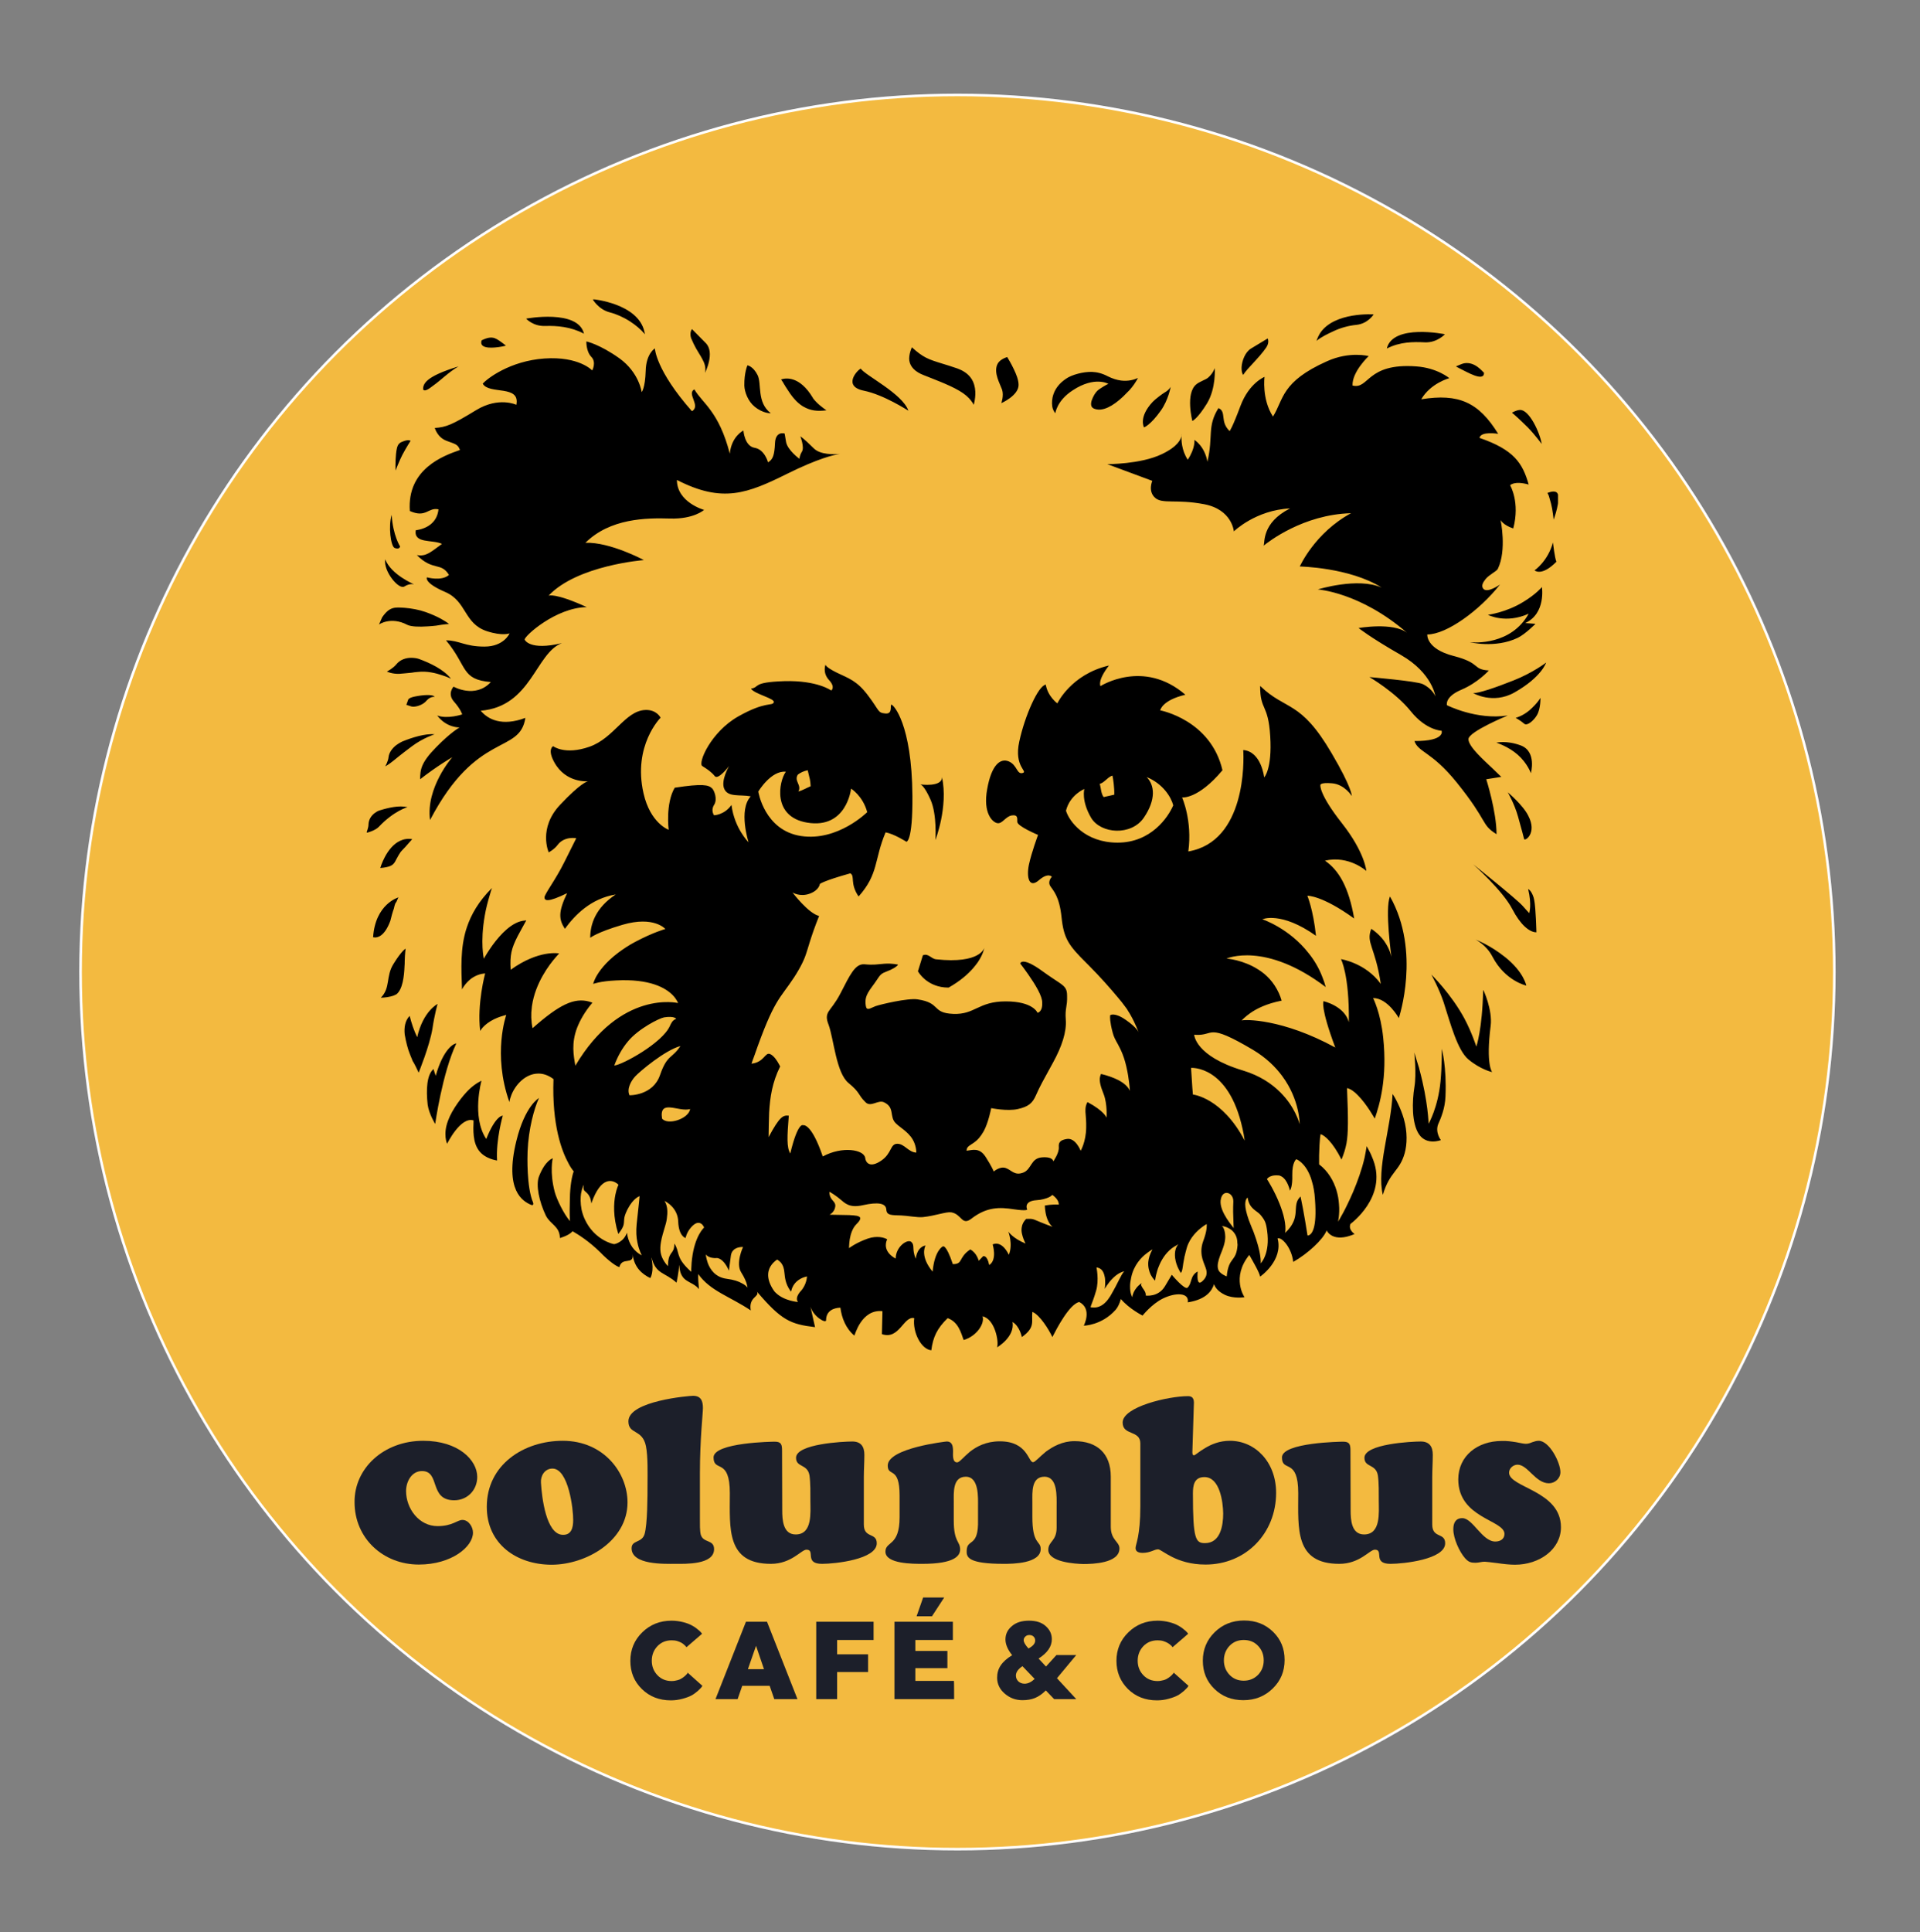 <?xml version="1.0" encoding="utf-8"?>
<!-- Generator: Adobe Illustrator 23.0.6, SVG Export Plug-In . SVG Version: 6.00 Build 0)  -->
<svg version="1.1" id="Calque_1" xmlns="http://www.w3.org/2000/svg" xmlns:xlink="http://www.w3.org/1999/xlink" x="0px" y="0px"
	 viewBox="0 0 748.4 752.9" style="enable-background:new 0 0 748.4 752.9;" xml:space="preserve">
<rect x="0" y="0" width="748.4" height="752.9" fill="#808080" stroke="none"/>
<style type="text/css">
	.st0{fill:#1C1F2A;}
	.st1{fill:#F3BA40;stroke:#FFFFFF;stroke-miterlimit:10;}
</style>
<symbol  id="Nouveau_symbole" viewBox="-324.4 -286.2 648.9 572.4">
	<path d="M290.2-96.9"/>
	<path d="M-227.3,271.6c6.6,0.2,14-0.4,21.2-4.2c-3.2,13.5-31.5,8.2-31.5,8.2S-233.9,271.4-227.3,271.6z M-192,279
		c3.5-0.9,7.4-2.6,11.1-5c2.9-1.9,5.6-4.1,8-6.9c-0.1,0.5-0.2,1-0.3,1.4c-3.5,15.5-28.2,17.7-28.2,17.7S-198.3,280.6-192,279z
		 M-145.1,259.4c1.1-2,2.3-3.7,3.2-5.4c1.4-2.5,2.3-4.8,1.7-7.9c0,0,5.6,11,0.4,16.2c-4.8,4.9-7.5,7.6-7.5,7.6s-1.5-1.7-0.5-4.9
		C-146.9,262.9-146,261-145.1,259.4z M-113.2,227.7c4.6-3.8,8.8-3.6,8.8-3.6c-7.8,6-4.8,16-7.2,20.8s-5.5,5.3-5.5,5.3
		s-1.8-3.9-1.7-11C-118.7,235.6-116.7,230.5-113.2,227.7z M-252.7,260.1c2.3,0.3,4.1,0.8,4.1,0.8c-0.1,0-0.1,0.1-0.1,0.1
		c0,0,0,0,0,0c-2.6,2-4.4,3.4-6.1,4c-1.9,0.6-3.9,0.3-7-1.2C-263.3,259.4-257.1,259.5-252.7,260.1z M-306.2-8.6
		c-7.6-3.5-10.8-14.8-10.8-14.8c2.6,0.2,4.3,0.6,5.5,1.1c2.5,1.1,2.7,3,4.6,6.1c2,3.2,0.4,0.5,7.2,8.4c0,0,0,0,0.1,0.1c0,0,0,0,0,0
		C-302.1-7.3-304.3-7.7-306.2-8.6z M-96.9,239.5l0.4-0.7c0.7-1.1,1.4-2.2,2.1-3.2c0.5-0.7,0.9-1.4,1.5-2.1c0.5-0.6,0.9-1.2,1.4-1.7
		c1.3-1.5,2.7-2.7,4.2-3.7l0.5-0.3c4.1-2.4,7.8-2.7,12.7-2.1c-1.9,1.3-5.2,3.7-7.4,6.7l0,0.1c-7.3,12.2-15,10.8-17.3,10
		c0.3-0.5,0.8-1.2,1.2-1.8C-97.4,240.2-97.1,239.8-96.9,239.5z M-278.5,79.6c-3.9,5-11.2,8.5-17.5,10.8c-1.2,0.4-2.7,0.6-4.2,0.6
		c-2.9,0-6-1-8.1-3.6c-1.8-2.2-5.1-3.9-5.1-3.9s2.9-1.4,6.9-1.2c0.8,0,4.2,0.4,6.6,0.6c1,0.2,2,0.3,3.3,0.4
		c4.9,0.6,9.8-0.6,13.3-1.8C-280.4,80.6-278.5,79.6-278.5,79.6z M-305.1,45.4c-1.1-0.5-2.2-1.2-3.3-2c-2.1-1.7-3.8-3.9-4.1-6.5
		c-0.2-2.2-1.8-5-1.8-5s1.8,0.9,4.6,3.2c0.6,0.5,4.1,3.4,10,7.8c5.9,4.4,12.3,6.5,12.3,6.5C-292.6,49.8-299.5,47.7-305.1,45.4z
		 M-285.3,171.8c-0.8-7.6-6.8-10.6-12.4-11.4c-1.1-7.4,9-4.9,14.3-7.4c-6.2-4.5-8.6-7-13.7-6.1c8.9-8.9,13.1-3.6,17.5-10.8
		c-4.1-3.6-12-1.3-12-1.3s-1.9-2.9,10-8c11.8-5.1,10-17.1,22.6-21.3c8.6-2.8,12.4-1.2,12.4-1.2s-3-7.2-13.7-7.2
		c-10.7,0-13.7,3.4-20.9,3.4c11.9-14.3,8-21.3,24.4-22.7c-8.5-9.2-20.3-2.5-20.3-2.5s-3.6-3.8,0.2-8.1s4.5-7,4.5-7s-8-2.7-13.6-0.6
		c5.1-6.8,12.2-6.5,12.2-6.5s-4.6-2.4-12.8-10.8c-8.2-8.3-8.7-12.2-8.7-17.4c9.2,7.2,17.5,12,17.5,12s-14.5-16.5-12.1-34.2
		c25.5,48.8,48.8,35.5,51.9,55.6c-12.8-4.8-20.4-0.8-24.3,3.9c27.6,2.3,29.8,31.4,44.2,36.8c-17.8-4.3-20.3,1.9-20.3,1.9
		c-0.2,1.9,16.9,17.4,33.8,17.7c-17.6,8-20.8,6.2-20.8,6.2c15.6,16.6,51.9,19.4,51.9,19.4s-18.4,9.9-31.8,9.4
		c13.4,13.3,33,13.6,46,13.2s18.6,4.7,18.6,4.7s-14.8,4.1-14.8,16.3c24.9-12.8,38.5-7.3,60.1,3.4c16.9,8.4,25.6,10.3,28.6,10.8
		c-3-0.3-10.6-0.6-14.2,3c-5.7,5.7-7.3,6.5-7.3,6.5s2.3-5.9,0.9-8.2c-1.4-2.3-1.4-4-1.4-4s-6.6,4.8-7.3,9.3s-0.8,4.5-0.8,4.5
		s-4.9,1.5-5.2-5.2c-0.3-6.7-1.2-9-3.8-10.5c0,0-1.8,7-7.3,7.9c-5.5,0.9-6.1,9.4-6.1,9.4s-6.5-3.1-7.4-12.6
		c-6,23.2-14.9,27.4-19.3,35c-4.4-2.3,3.7-8.9-1.3-11.9c-19.8,22.4-20.2,34.2-20.2,34.2s-4.8-2.8-5-12.3c-0.3-9.5-2.2-11.5-2.2-11.5
		s-1.3,10.6-12.1,18.4c-10.8,7.7-18,9.2-18,9.2s-0.2-5.4,2.7-8.4c2.9-2.9,0.5-7.4,0.5-7.4s-7.2,7.8-26,6.5s-31.3-11-33.6-13.7
		c3.4-6.1,20.5-0.4,18.3-11.5c0,0-9.6,4.6-21.9-2.9c-13.1-8-16.4-9.3-22.5-9.7c0,0,1.3-5.1,6.4-7c5.1-1.9,6.1-1.9,7.3-5
		c-9-3.1-28.9-10.3-27.3-33.2C-292,166.9-290.9,173.1-285.3,171.8z M-66.5,202.4c0.8,0.1,1.2,0.1,1.2,0.1S-65.7,202.5-66.5,202.4z
		 M133.1,229.5c5,8.3,4.2,19.2,4.2,19.2s-0.9-2.9-3.6-5.2c-1.2-1.1-4.8-2.2-6.5-3.7c-6-5-2.1-19.9-2.1-19.9S127.9,221,133.1,229.5z
		 M107.9,225.5c4.2,5.9,5.4,13,5.4,13s-0.9-1.8-3.3-3.1c-1.1-0.6-5.3-3.8-6.5-5.1c-7.9-8.5-4.7-13.9-4.7-13.9
		S102.3,217.6,107.9,225.5z M-298.3,69.9c-1.8-0.4-3.2-0.9-3.5-1.7l-1-2.8l2.8-0.9c0.3-0.1,0.8-0.1,1.3-0.1c2.1,0.1,5.2,1.2,6.9,3.3
		c2.2,2.5,4.4,2,4.4,2C-288.3,71.3-293.9,70.8-298.3,69.9z M214.3,272.2c6.4,0.6,9.5,5.7,9.5,5.7s-21.3,1.5-29.1-10.1
		c-0.8-1.3-1.5-2.7-2-4.3c2.5,2.1,6.1,3.8,8.9,5.1C205.9,270.7,210.4,271.8,214.3,272.2z M283.9,246.1c-1,0.9-5.1,6.2-10.8,5.2
		c-1.1-0.2-2.3-0.8-3.8-1.4c-0.2-0.1-0.5-0.2-0.7-0.3c0,0,0.8-0.5,2-1.1C274.4,246.7,283.9,240.9,283.9,246.1z M315.3,207.4
		c-1,6.1-6.8,18.8-11.9,18.5c-2-0.1-4.3-1.5-4.3-1.5s1.5-1.2,3.2-2.8C306.5,217.5,308.3,216.5,315.3,207.4z M321.8,166.2
		c1.5,4.1,4.1,13.3,1.5,14.9c-1.7,1.1-4.9-0.4-4.9-0.4s0.7-1,1.1-2.7C320.9,173.5,321.2,171,321.8,166.2z M251.7,262.7
		c6.6-0.3,10.9,4.4,10.9,4.4s-28.1,5.8-31.6-7.6c0,0,0,0,0-0.1c0,0,0,0,0.1,0C238.3,263,245.2,263,251.7,262.7z M-11.2,26.1
		C-11,20.4-23,22.1-23,22.1s2-0.2,5.6-8.4s2.6-21.9,2.6-21.9S-7.7,9.9-11.2,26.1z M-21.3,244.9c1.2-0.5,2.5-1,3.8-1.5
		c7.1-2.8,15.2-6,19.5-9.7c2.2-1.9,3.4-3.7,4.1-5c0.7,2.7,1.7,8-0.4,12.6c-1.3,2.9-3.7,5.1-7.1,6.6c-0.5,0.2-1,0.4-1.5,0.6
		c-3.3,1.1-6,2-8.1,2.6c-7.8,2.4-10.4,3.3-16.6,8.9l0,0c-0.5-1.2-1.2-3-1.4-5c-0.1-0.7-0.1-1.5,0-2.2
		C-28.5,249.4-25.9,246.7-21.3,244.9z M-53.8,236.4c10.9-2.2,23.9-10.7,24.3-10.9c-3.2,9.3-23.7,19.3-25.9,22.9
		C-57.2,247.7-65.5,238.8-53.8,236.4z M50.5,224.1c0,0,0.8,6.9,9.5,12.5c12,7.9,19.4,3.5,19.4,3.5s-1.4-0.5-5.1-3
		c-1.3-0.9-2.4-2.4-3.3-4.3c-1.1-2.3-1.3-4-0.7-5.1c0.5-0.9,1.8-1.5,3.6-1.6c4.2-0.3,9.9,3.1,15.8,9.4l0.3,0.3
		c0.2,0.2,0.4,0.4,0.6,0.6l0.3,0.3c1.7,1.9,3.3,4.1,4.6,6.6c-2-0.9-5.2-1.9-9.2-1.4c-2.2,0.3-4.6,1-7.2,2.3c-3,1.6-5.9,2.3-8.5,2.4
		c-4.9,0.2-11.2-1.6-14.1-3.6c-7.8-5.1-8.1-12-7.7-14.9C49,226.2,49.9,224.8,50.5,224.1z M-14.4-73.1c-2.8,0.3-4.1,3.4-7.2,2.2
		l-0.9-2.9l-1.3-4.2l-0.5-1.6c0,0,4.7-8.9,16.7-8.9C-1.4-85,2.8-81.3,5.7-78c1,1.2,1.9,2.3,2.6,3.3c3.1,4.6,3.5,7.8,3.5,7.8
		S9.8-75.7-14.4-73.1z M21.1,229.6c0,0,9.4,4.1,9.4,9.9c0,2.8-1.3,5.9-2.6,8.6c-1.4,3-3,5.6-3.6,6.6c-1.2-0.4-4.5-1.6-5.5-4.3
		c-1.8-4.5,1.5-10.1,2.7-13.4C22.6,233.7,21.1,229.6,21.1,229.6z M152.8,245c2.2,3.6,8.5,9,12.6,15c1.8,2.8,0.7,4.8,0.7,4.8
		s-3.3-2-9.1-5.5c-3.1-1.9-4.9-6.6-5.1-10.1C151.8,245.8,152.8,245,152.8,245z M295.5-72c-8.6,6.9-16.2,9.6-16.2,9.6
		s5.8-2.7,9.2-9.3c6.9-13.2,18.4-15.7,18.4-15.7S305.6-80.1,295.5-72z M287.5-109.3c1.1,8.6-4,19.9-4.1,19.5
		c-0.4-21.3-3.7-30.8-3.7-30.8s-2.5,7.8-6.5,15.3c-7.3,13.5-18,23.9-18,23.9s4.2-7.6,6.7-15.1c3.7-11.5,7.5-26.1,13.5-31.1
		c6.6-5.5,12.9-6.9,12.9-6.9S284.8-130.4,287.5-109.3z M260.2-139.6c-1.4-14.3-6.5-23-6.5-23s-0.2,11.9-5,29.6c0,0,0,0,0,0
		c-0.1,0.2-0.1,0.3-0.1,0.5c-0.8,2.7-1.7,5.6-2.7,8.7c0,0,0,0.1,0,0.1c0,0,1.3-11.7,0.1-18.8c-1.3-7.9-1.6-20,2.6-26s11.8-3,11.8-3
		s-3.2,4.1-1.5,8.6c1.5,3.3,3.8,8.8,4,15.2c0.7,16.1-2,25.9-2,25.9S261-130.9,260.2-139.6z M-309.2,150.8c2.7-1.1,3,0.8,3,0.8
		s-3.9,5.9-4.6,17.2C-312.7,162.6-311.3,151.7-309.2,150.8z M-308.7,192.9c0,0,2.2,5.6,3.7,8.5c2,3.8,4.5,7.7,4.5,7.7
		s-0.8,0.8-3.5-0.1c-2.3-0.8-3.4-1.4-4-4.2C-308.7,201.6-308.8,196.1-308.7,192.9z M310.9-39.5c-0.9,2.8-2,4.1-3,4.7
		c2.1-8.9,0.6-12.8,0.6-13.2l-3.6,4c-3.6,4-26.9,22.6-26.9,22.6s16.1-14.3,21.3-24.4c4.3-8.3,9.2-12.6,13.1-12.6
		c0,0-0.3,13.3-1.2,17.6C311.1-40.3,311-39.8,310.9-39.5z M308.7,62.5c-3.7-3.2-7.6-4.2-7.6-4.2s2.5-1.3,4.7-3.2
		c1.6-1.4,5.3,1.9,6.9,4.7c2.1,3.6,1.9,9.4,1.9,9.4S313.1,66.4,308.7,62.5z M260.8,51.3c0,0,2.3-5.7-14.8-5.6
		c2.2-6.3,9.3-5.6,22.9-22.4c17.6-21.8,13.1-22.9,21.8-28.3c0,12.4-5.6,29.9-5.6,29.9l8.2,1.3c0,0-1,0.9-5,4.8
		c-4.1,3.9-12.9,11.6-12.9,15.7s21.4,12.9,21.4,12.9c-17-2.6-33.1,5.6-33.1,5.6s-1.4,4.5,7.8,8.4c9.2,3.9,15,10.5,15,10.5
		c-9.2,0.6-4,4-19.2,7.9c-15.1,3.9-14.3,11.7-14.3,11.7c10.5,0,28.5,13.1,39.6,27.2c0,0-7.1-5.1-9.2-2.2c-1,1.4-0.3,3.1,1.3,5.1
		c2,2.5,6,4.2,6.7,5.6c5,10.3,1.5,26.6,1.5,26.6s1.4-2.8,6.9-4.6c3.8,14.3-1.7,23.5-1.7,23.5s2.1,2.6,10.1,0.4
		c-3.3,11.6-7.9,18.9-26.8,25.4c0.8,3.8,10.2,2.2,10.2,2.2c-10.6,17.2-21.5,22.1-41.9,18.8c5.1,8.8,15.3,11.5,15.3,11.5
		s-6.6,5.6-18,6.4c-27.2,2-25.6-12.7-34.7-10.4c-0.3,7.5,8.8,16,8.8,16s-10.3,2.8-22.7-2.8c-25.1-11.2-23.5-20.7-29.4-30.1
		c-6.2,9.5-4.6,21.6-4.6,21.6s-8.4-3.3-13.1-15.8c-4.5-12.1-5.9-13.7-5.9-13.7c-5.5,5.2-1.5,10.6-6.1,12.5
		c-6.3-10.2-2.7-15.1-6-29.2c-1.5,8.6-7.1,11.9-7.1,11.9s0.7-4.2-3.6-10.8c-3.5,5.3-3.5,11-3.4,13c-0.3-1.7-1.9-5.8-10.8-10
		c-11.5-5.5-29.6-5.4-29.6-5.4l24.5-9.1c0,0-2.5-5.6,1.5-9.2c4-3.6,11.4-0.6,26.7-3.5c15.3-2.9,16.2-14.8,16.2-14.8
		s11.8,11.6,30.6,12.5c-15.6-7.9-13.6-18.7-14.4-20.3c2.4,2,21.5,17,47.6,17.7c-19.8-10.7-27.9-29-27.9-29s27.2-0.5,44.6-11.5
		c-13,5.8-34.8-1-34.8-1s23.1-1.5,48.6-23.6c-7.7,5.9-26.4,2.6-26.4,2.6s6-4.9,23.1-14.7c17.1-9.8,18.7-22.5,18.7-22.5
		s-1.5,4.1-6.9,6.7c-3.3,1.6-29,3.8-29,3.8s14.3-8.3,22.6-18.7C252.4,51.5,260.8,51.3,260.8,51.3z M232.7-38.9
		c-2.9-6.6,0.8-33,0.8-33s-0.7,4.2-4,8.8c-0.7,1-1.6,2-2.6,3c-1.2,1.2-2.7,2.5-4.4,3.6c-3-7.8,2.1-9.5,5.2-30
		C219.4-75,206-73,206-73s4.6-8.4,4.3-34.3c-2.4,8.9-13.8,11.4-13.8,11.4s-1.9-3,6.4-25.2c-29,15.8-49.3,15.3-51,14.7
		c0.4,0.4,1.9,2,4.7,4c3.4,2.4,8.9,5.2,17.1,6.8c-0.4,1.4-0.9,2.8-1.5,4.1c-2.7,5.9-6.7,10-11,12.7c-8.4,5.5-17.5,6.1-17.5,6.1
		s21,9.5,54-15.5c-0.5,1.9-1.1,3.7-1.8,5.4c-1.9,5-4.5,9.3-7.4,12.9c-10.7,13.8-25.3,18.6-25.3,18.6s10.2,4.5,29.2-9
		c-1.5,14.3-4.7,21.8-4.7,21.8s7.8,0.4,25.5-12.4c-3,17.2-8.3,26.2-15.9,31.5c13.1,3,22.5-5.6,22.5-5.6s-0.7,10-13.3,26
		c-12.6,16-11.7,20.7-11.7,20.7s-0.4,1.6,6.4,1s10.7-6.9,10.7-6.9s0.2,4.3-11,23.3C183.8,68.3,176.2,62,162,75.7
		c0-13.7,4.4-9.4,5.5-27.4c1.1-18-3.3-22.4-3.3-22.4s-1.5,14.1-11.4,14.9c0.4-5.6,1.6-49.8-29.9-55.2c2.3,16.8-3.4,29.4-3.4,29.4
		s8.6-1.2,22,14.8c-6.4,27.5-33.9,32.6-33.9,32.6s0.9,5.5,13.7,8.5c-22.8,19.7-46.2,4.7-46.2,4.7s-1.9,2.8,4.6,11.2
		C59,82,51.6,66.2,51.6,66.2s-5.2,3.7-6.3,10.2c-4.1-0.5-11.4-17-14.4-30.9c-3.1-13.9,5-16.3,1.8-17.2s-2.9,4.3-7.5,6.3
		c-4.7,2-9.5-2-11.8-15.1C11,6.5,16.3,1.4,19,1c2.7-0.4,4.4,3.6,7.7,4.2c3.3,0.5,3.1-1.1,3.1-3.5c0-2.4,11.3-7.1,11.3-7.1
		s-3.5-9.3-5-16.3c-1.4-7,0.2-12.9,5.4-8.4s7.1,1.9,7.1,1.9s-2.5-2.5-0.8-5.1s4.9-5.5,6.1-17c1.2-11.5,3.8-15.2,13.6-24.9
		c0.4-0.4,0.8-0.8,1.2-1.2c6.3-6.3,11.9-12.7,15.9-17.5c1.6-1.9,2.9-3.5,3.8-4.8c0.2-0.3,0.4-0.6,0.6-0.8c0.4-0.5,0.8-1.1,1.1-1.7
		c0.5-0.8,1-1.5,1.4-2.3c2.6-4.6,4.4-9.4,4.4-9.4s-0.9,2.6-7,6.8c-6.1,4.3-8.5,2.6-8.5,2.6s-0.4-1.2,0.4-5.5
		c0.2-1.1,0.5-2.4,0.9-3.9c0.6-2.4,1.6-4.2,2.8-6.3c1.7-3.2,3.7-7,5.2-14.8c0.1-0.7,0.3-1.4,0.4-2.2c0.4-2.5,0.8-5.3,1-8.5
		c-2,4.7-9.1,7.6-15.7,9.2c-0.4-0.8-0.6-1.6-0.7-2.4c-0.1-1.4,0.2-3,0.8-5c0.4-1.1,0.8-2.3,1.4-3.8c2-5.4,1.5-12.6,1.5-12.6
		s-1.2,3.6-10.4,8.5c-0.9-1.6-1.1-3-1.1-4.5c0-0.6,0-1.3,0.1-2c0.1-1.8,0.4-4.1,0.3-7.4c-0.1-7.8-3-12.6-3-12.6s-2.8,7.3-7.6,6.4
		c-2.8-0.5-4.6-1.3-4.3-4.4c0.3-3.1-3-7.8-3-7.8s0,2.7-6.2,2.2s-5.5-6.5-10.2-8.3c-4.7-1.8-6.3,1.4-9.5,2.5s-6.5-1.9-6.5-1.9
		s-1,2.6-4.4,7.9s-7.1,3.8-10.4,3.4c0,2.5,1.9,2.8,4.5,4.8c1.5,1.1,3.1,2.8,4.8,5.8c2.6,4.7,4.1,12.6,4.1,12.6s8.7-1.8,14.5-0.5
		s8,3.2,9.9,7.6s4.3,8.7,9.2,17.6s7.5,16.9,7,23.4S57.1-99,56.9-93c0,1.7-0.2,2.8-0.7,3.8c-1.3,2.5-4.5,3.7-12.8,9.7
		c-2.7,2-4.8,3.2-6.4,4c-4.6,2.2-5.4,0.6-5.6,0.2c0-0.1,0-0.1,0-0.1s0.8-1,1.9-2.5c2.8-3.8,7.9-11,9.5-15.8c0.2-0.7,0.4-1.4,0.5-2
		c0.6-6.2-2.5-6.5-2.5-6.5s-2.3,6.2-17.3,6.2s-16.7-7.3-28.6-6.8s-6.5,6-19.4,7.9c-5.3,0.8-20-2.7-22.9-3.7
		c-2.9-1.1-4.9-2.9-5.3,0.4c-0.2,1.5-0.2,2.8,0.1,4.1c0.4,1.7,1.4,3.5,3.4,6.2c3.7,4.8,3.8,6.7,7.2,7.9c2.1,0.8,3.6,1.5,4.6,2.1
		c1.9,1.1,2.3,1.9,2.3,1.9s-3.2,0.8-7.4,0.5s-5.7-0.8-10.9-0.3c-5.1,0.4-7.9-5.8-13.1-15.9c-2.8-5.4-5.2-7.8-6.5-9.9
		c-1.1-1.9-1.3-3.7,0.1-7.2c2.8-7.7,4.1-26.1,10.8-31.6s4.9-6.2,9.3-10.5c2.9-2.9,6.8,1.5,10,0c6.1-2.8,2.8-7.8,6.4-11.4
		c2.9-2.9,8.2-5.3,10.3-11.1c0.5-1.4,0.9-3,0.9-4.9c-4.3,0.2-6.5,4.9-10.4,4.8c-3.9-0.1-2.8-5.2-8.7-9.2s-8.3-1.4-8.7,1.5
		c-0.6,4.5-12.4,6.6-23.1,0.8c-6.3,18.5-10.7,17-10.7,17s-2.8,2.1-7-15.4c-2,3.4-1.7,9.1-0.8,20.6c-3.1,0.3-4.9-0.3-11-11.7
		c0.1,4.7,0.1,9.1,0.3,13.4c0.5,8.5,1.7,16.4,6,25.1c0,0-0.3,0.6-0.7,1.3c-0.9,1.7-2.7,4.5-4.7,5.4c-2.9,1.3-3.1-4.4-10.2-5.2
		c0.5,1.4,0.9,2.7,1.4,3.9c11,31.6,13.8,30.9,21.8,43.1c1,1.5,1.8,2.9,2.5,4.1c1.5,2.6,2.5,4.7,3.3,6.7c1.9,4.9,2.7,9.8,7.8,22.6
		c-5.9,1.4-14.5,12.8-14.5,12.8s4-2.6,9.3-0.7c5.3,1.9,5.6,5.3,5.6,5.3s1.6,1.6,16.6,5.8c2.7-1.5-0.4-5.4,4.5-12.6
		c11,12.3,8.4,20,14.7,34.9c4.6-0.8,11.3-5.1,11.3-5.1s3.5-0.4,3.3,25c-0.3,39.3-10.4,49.6-11.4,49.6c-1,0,1-5.2-3.3-4.8
		c-4.3,0.4-3.1,1.4-9.3,9.6c-6.2,8.3-10.5,9.4-17.1,12.6c-6.5,3.2-6.2,4.4-6.2,4.4s-1.8-4.4,1.9-8.4s1.2-5.7,1.2-5.7
		s-7.5,5.6-25.5,5.1c-18-0.6-13-3.2-18.2-4.1c2-3,13.5-5.4,12.4-7.5c-1-2.1-4.4,0.8-19.3-7.6c-15-8.5-22.1-25.4-19.6-27
		c2.5-1.6,4.9-3.1,6.8-5.5c1.9-2.3,7.8,5.5,7.8,5.5s-4.7-8-2.6-12.5c2.1-4.6,8.4-2.9,14.4-4c-6.9-7.4-1.2-25-1.2-25
		s-7.7,7.6-9.3,20.3c-3.9-5.5-9.5-5.6-9.5-5.6s-1.9,2.6,0,5.6c2.1,3.2,0,8-1,9c-2,2-5.4,2.7-20.4,0.4c-5.1-8.6-3.3-22.9-3.3-22.9
		s-10,3.5-13.7,19.9c-5.9,26,9.3,41.1,9.3,41.1s-2.1,4.5-8.4,4.2c-10.9-0.5-16.9-15.3-30.3-20s-19.8,0.3-19.8,0.3s-3.3-1.6,0.6-8.7
		c6.3-11.5,18.1-10.4,18.5-10.4c-0.4,0-4-0.8-15.3-12.8c-12.1-12.8-6.2-25.9-6.2-25.9s3,1.6,4.8,4c3.7,5,10.2,3.7,10.2,3.7
		s-1.7-3.4-6.5-13c-4.8-9.7-10.8-17.4-10.8-19.2s1.7-2.9,12.3,2.3c-4.8-10.1-4.6-14.2-1.2-19.4c5.4,7.4,14.1,16.5,27.7,18.7
		c-10.9-7.2-13.9-16-13.9-23.6c0,0,3.6,3,17.6,7.1c17.1,5,23.3-2.3,23.3-2.3s-6.6-1.8-16.4-7c-3.6-1.9-6.5-3.9-9.1-5.8
		c-7.2-5.4-10.7-10.4-12.4-13.6c-1.1-2.2-1.4-3.5-1.4-3.5s3.7,1.5,12.4,1.9c18.5,1,27.1-4.1,30.9-8c2.3-2.4,2.9-4.3,2.9-4.3
		s-31.2,7.5-55.9-34.1c-1,5.7-2.2,12.2,0.9,20.5c1.6,4.1,4.1,8.7,8.4,13.8c-0.6,0.2-1.2,0.4-1.8,0.6c-8.1,2.2-16.1-1.5-30.8-14.5
		c-0.8,3.9-0.9,7.7-0.4,11.3c0,0.1,0,0.1,0,0.1c0,0.3,0.1,0.5,0.1,0.8c1.8,12.4,9.4,22.4,13,26.5c1.1,1.3,1.8,2,1.8,2
		s-11,2.2-26.4-8.9c-0.5,8.1,0.4,11.6,3.8,18.3c1.2,2.3,2.8,5.1,4.7,8.6c-0.3,0-0.6-0.1-0.8-0.1c-6.9-0.5-13.3-7.6-17.5-13.3
		c-0.6-0.9-1.3-1.8-1.8-2.6c-1.9-2.8-3-4.9-3-4.9s-2.1,8.7,0.5,23.5c0.6,3.6,1.6,7.5,2.9,11.8c0.3,1,0.6,2.1,1,3.2
		c-7.2-7.2-11.3-14.3-13.7-21.5c0-0.2-0.1-0.4-0.2-0.6c0,0,0,0,0,0c-3.4-10.8-2.8-21.7-2.4-33.1c0.6,1.2,1.3,2.1,2,3
		c1.3,1.5,2.6,2.7,3.9,3.5c3.5,2.2,6.7,2.2,6.7,2.2s-4.5-16.5-2.7-31.3c0.8,1.4,2,2.6,3.2,3.6c0.3,0.2,0.6,0.5,0.9,0.7
		c4.5,3.3,10.1,4.4,10.1,4.4s-7.6-21.2,1.7-47.4c0.2,1.3,0.6,2.6,1.1,3.9c2.3,5.8,7.8,11.5,14.4,11.6c2.7,0.1,5.6-0.8,8.5-3
		c-0.9-25.2,4.6-39.4,8.2-45.9c0.8-1.6,1.8-3.1,2.8-4.3c-1.6-4.5-2.1-11.5-2.1-16.2c-0.2-6.8,0-10.1,0.1-10.9
		c-3.3,3.7-7.2,11.8-8.3,15.8c-2.9,10.9-1.1,18.4-1.1,18.4s-4.1-1.1-7.5-9.9c-1.8-4.7,0.1-13.6,3.7-21.2c2.4-4.9,7.6-5.8,7.7-12.3
		c0,0,4.9,1.3,6.9,3.7c3.1-1.8,8.9-5.4,15-11.4c0,0,0,0,0,0c4.7-4.9,9.2-8,10.5-8.1c1.4,5.8,7.9,0.8,7.2,7c0.8-7.2,5.1-10.8,9.6-13
		c0,0,2.3,3.4,0.6,11l0.1,0c2.5-9.1,7-7.6,13.6-13.5c0,0,1.3,6.3,1.4,9.4l0.1,0c0.5-9.8,6.9-8.1,10.7-12.9c-0.3,3.1-0.5,5.8-0.4,8.2
		c6.6-9.3,17.3-12.2,28.6-19.8c-1.3,7.4,4.9,7.3,3.4,10.2c13.3-15.6,18.2-17.7,31.6-19.3c-0.4,1.5-1.8,8.2-2.5,11.1
		c1.7-5.5,8.4-9.2,8.5-7.4c0,5.4,4.4,6.8,7.8,6.9c0.7-5.6,3-11.4,7.6-15.2c0.3,0.2,3.8,14.5,15.3,13.3c-0.1-4.6-0.3-12.5-0.3-12.5
		c9.5-3.3,11.8,10.1,17.6,8.7c-1-7.7,3.8-17,9.3-17.5c0.9,7.1,3.1,11.9,8.9,17.5c5.9-2.1,7.3-8.1,8.7-11.9
		c6.7,1.9,11.6,8.6,10.3,12.9c6.7-1.5,9-13.8,7.9-16.9c0,0,9.8,5.6,8.4,13.8c3.9-2.2,5.1-8.2,5.1-8.2c7.5,5.4,5.1,8.4,5.7,13.7
		c4-1.5,9.1-9.8,10.9-13.7c2.4,4.7,9.2,17.8,14.6,19.1c7.3-3.7,2.5-12.9,2.5-12.9s9.8,0.1,17.4,8.7c1.2,1.4,2.1,3.4,2.8,5.8
		C90.8-263.4,98-267,98-267s4.9,6.2,10.9,9.2c6.8,3.4,14.6,3.5,13.7-2c10.3,1.6,13.2,6.5,14.3,9.9c0.6-1.8,2.2-4,5.9-5.8
		c4.8-2.3,10.7-1.3,10.7-1.3s-7.4,10.6,2.6,23l0,0c2.1-3.7,5.5-9.5,5.9-11.8c0,0,12.7,8.7,9.5,20.8c2.3,0.9,7.7-5.2,8.5-12.8
		c7.8,4.4,16.2,12.1,18.2,17.1c4.3-7.3,15.2-1.9,15.2-1.9s-3.6,2.3-2.2,5.5c0,0,20,14.5,12.4,34.7c-0.4,1.1-0.9,2.2-1.4,3.4
		c-0.2,0.4-0.4,0.8-0.6,1.2c-0.5,1-1,1.9-1.6,3c-0.3-2-0.7-4-1.1-6.1c-1.5-6.6-3.9-13.1-6.2-18.6c-1.1-2.6-2.2-4.9-3.2-7
		c-1.6-3.4-3.1-6-4-7.6c-0.7-1.2-1.1-1.8-1.1-1.8s0.2,0.9,0.4,2.4c0.2,1.7,0.4,4.3,0.1,7.3c-0.3,4.5-1.6,10-4.9,15.1
		c-1.5,2.3-3.4,4.5-5.9,6.4c0,1.8,0,3.4,0,4.8c0.2,9.1,0.8,11.6,0.8,11.6s3.1-0.5,7.9-7.7c1.1-1.7,2.3-3.7,3.5-6.1
		c1.3,3.2,2.1,5.7,2.7,8.8c1,5.6,1,13.1,0.3,30.1c1.9-0.4,4-1.9,5.9-3.9c2.5-2.5,4.8-5.7,6.5-8.3c1.6-2.5,2.7-4.4,2.7-4.4
		c2.7,7.7,6.9,22.1,4.6,44c-1.4,13.7-5.5,21.6-5.5,21.6c8,0,14-10.9,14-10.9S249.7-68.9,232.7-38.9
		C232.7-38.9,232.7-38.9,232.7-38.9z M-89.7,27.4c1.4,1.1,3.3,2,5.4,2.4c1.2-5,1.4-5.2,1.6-8.7c-2.2-0.9-4.3-2.2-6.7-2.9
		C-87.4,21.7-91.9,23.9-89.7,27.4z M-96.2,29c-3.8-5.2-7.6-24.5,11.6-27.7C-63-2.3-60.7,19.8-60.7,19.8s6.4-3.9,8.8-12.8
		c0,0-16-16-36-13s-23.3,24.2-23.3,24.2S-104.3,29.8-96.2,29z M-148.3-154.6c-0.9-5.4-12.2-9-15.3-5.2
		C-165.3-148.8-154.6-156.4-148.3-154.6z M-182-117.6c5.7,6.8,16.8,12.4,19.5,12.9c5.7,0.9,6.6-0.8,6.6-0.8c-2-0.7-2.7-2.3-3.4-3.8
		c-4-9.3-26-21.3-30.3-21.6C-187.8-126-185.3-121.5-182-117.6z M-180.7-228.3c-0.9,1.7-1.7,3.8-2,6.4c-0.9-2.5-2.4-4-3.8-4.9
		c-1.5-1-2.8-1.3-3.2-1.3c-0.8,0-10.8,2.4-15.9,13.4c-0.9,1.9-1.4,3.6-1.8,5.3c-0.7,3.6-0.6,6.6-0.3,8.8c0.5,3,1.5,4.8,1.5,4.8
		c-0.2-1.2-0.2-1.8,0-2.6c0.4-1.5,3.6-1.8,4.1-7.6c5.4,15.5,11.8,12.5,14,10.9c0.5-0.4,0.8-0.7,0.8-0.7s-1-1.9-1.7-5.4
		c-0.9-4.6-1.4-11.9,1.6-21.4c3.6,4.6,2.9,5.6,3.2,8.2c0.1,1.1,0.5,2.5,1.5,4.6c0.1,0.3,0.3,0.5,0.4,0.8c3.2,6.1,6.5,7,6.5,7
		s-0.4-4.4-1.6-15.1c-0.4-4-0.2-7.4,0.4-10.1c0.9-4.5,2.4-7,2.4-7S-178.3-232.7-180.7-228.3z M-181.3-147.1
		c-1.6,3.3,0.7,7.7,3.1,10.3c2.4,2.6,16.1,14.2,24.6,16.5c-4.7-7.1-7.2-4.5-11.1-15.8C-168.6-147.4-181.3-147.1-181.3-147.1z
		 M-147.3-236.3c-0.1-0.6-0.1-1.2-0.2-1.9c-0.1-1.1-0.1-2.4-0.2-3.6c0-0.5,0-0.9,0-1.4c-0.8,0.7-1.5,1.4-2.1,2
		c-6.4,6.5-4.1,8.9-7.1,13.4c0-6-2.9-3.9-3.4-10.5c0-0.6-0.1-1.1-0.1-1.8c-0.8,0.8-1.4,1.6-1.9,2.4c-2.3,3.4-2.6,6.6-1.9,10.7
		c0.4,2.5,1.3,5.4,2.3,8.8c0.6,1.9,0.9,3.5,1,4.9c0.3,2.1,0.2,3.8,0,5c-0.3,1.8-0.9,2.9-1.2,3.4c-0.1,0.2-0.2,0.3-0.2,0.3
		s0.1-0.1,0.2-0.1c0.9-0.4,7.1-3.8,7.3-11.2c0.3-8,4-8.9,4-8.9s0.5,2.9,2.9,5.7c2.6,3,4.4,2.9,5.6,2.1c1.1-0.7,1.6-2.1,1.6-2.1
		S-145.8-223.4-147.3-236.3z M-119.8-249.6c-2.2,1.3-4.8,2.1-8.5,2.6c-6.3,0.8-9.1,5.1-10.4,8.6c-0.9,2.6-1.1,4.7-1.1,4.7
		s1.2-1.8,4.5-2c0.4,0,0.8-0.1,1.2,0c1.3,0.1,2.4-0.6,3.4-1.5c2.2-2,3.5-5.4,3.5-5.4s0.4,3.3,1.1,8.4c0.2,1.1,0.6,2,1.2,2.6
		c1.9,2.2,5.4,1.9,5.4,1.9s-4.2-8.8-1-13.8c1.9-3,2.8-5.3,3.1-6.7c0.3-1,0.3-1.6,0.3-1.6C-117.7-250.9-118.7-250.2-119.8-249.6z
		 M-88.2-253.8c-1-1.1-1.5-2.1-1.8-2.9c-0.6-1.9,0.4-2.9,0.4-2.9s-7.5,0.5-12.1,5c-0.7,0.6-1.2,1.4-1.7,2.2
		c-3.8,6.2-2.5,10.5-0.6,13c1.4,1.9,3.1,2.9,3.1,2.9c0.9-0.6,1.5-1.1,2-1.7c1.3-1.6,1.7-3.3,1.9-5.3c0.3-2.8,0.5-6,3.1-9.8
		c0.2-0.2,0.3-0.5,0.5-0.7c0,0.2,0.1,0.4,0.2,0.6c1,4.4,4.5,6.4,6.7,7.2c1.1,0.4,1.8,0.5,1.8,0.5S-84.8-250.2-88.2-253.8z
		 M44.9-207.1c-0.1,0-0.1,0-0.1,0s0-3.2,1-6.4c0.6-1.9,1.6-3.9,3.2-5.2c-11.9,4.3-9.2,4.5-14.4,4.3c-1.4-1.4-2.2-3-2.4-4.7
		c-0.2-1.2-0.1-2.4,0.2-3.6c0.4-1.8,1.1-3.5,1.9-5.1c-6.9,2.8-9.4,6.5-9.4,6.5s2.7-6.8,0.3-12.6c-4.2,8.4-8.8,5.6-8.8,5.6
		s2.6-8.4-1.9-11.2c-1.1,5.7-3.3,4.8-3.3,4.8l-2.4-2.5c0,0-1,4.3-4.6,6.2c-6.7-4.5-3.7-8-9.5-8c-3.8,11.4-5.5,9.6-5.5,9.6
		s-4.4-2-5.5-13.7c-6.7,8.1-4.3,13.3-3.9,14.1c0,0.1,0.1,0.1,0.1,0.1s-0.1,0-0.1,0c-0.4,0-4.4-0.6-5.3-7.2c-2.2,5.5-0.4,7.2-2.3,9.1
		c-2,2-8.6-2.4-8.6-9c-6.9,3.8-5.4,8.7-4.8,10.1c0.1,0.3,0.2,0.4,0.2,0.4s-0.2,0.1-0.4,0.2c-1.1,0.6-4.9,2-10.2,0.2
		c-6.5-2.3-10.2-5.2-10.2-5.2s0,2.2,0.4,4.9c0.5,2.8,1.5,6,3.5,8c2.9,2.9,2.9,4.1,0.4,4.7c-1,0.2-2.4,0.3-4.2,0.4
		c-6.4,0.1-10.7,0.2-10.7,0.2s2.7,1.3,3.1,4.4c0,0,0,0.1,0,0.1c0.2,1.3-0.4,2.1-1,2.8c-0.9,1.1-2.2,2.3-2.2,5.2c0,0,1.7-0.9,3.6-2.3
		c0.7-0.5,1.5-1.1,2.2-1.7c2.7-2.2,5-5,12.5-3.3c8.2,1.8,12.5,1.1,12.7-2.4c0.2-3.3,2.9-3,8.1-3.2c3.3-0.1,8.8-1.2,11.8-0.9
		c6.8,0.7,12.6,3,15.4,2.6c5.8-0.9,5.7-7.6,11.1-3.4c8.4,6.5,15.5,6.2,22.8,5.1s7.5-0.2,7.5-0.2s-2.3,4.6,5,5.1
		c1.6,0.1,2.8,0.3,3.9,0.6c1.2,0.3,2,0.6,2.7,0.9c1.6,0.7,2,1.4,2,1.4s0.7-0.4,1.4-1.1c1-0.9,2.2-2.4,2.2-4.2
		C48.5-206.4,45.5-207,44.9-207.1z M80.5-256.3c-0.1-0.2-0.3-0.4-0.4-0.6c-4.6-7.3-9.7-5.5-10.3-5.6l-0.1,0.1c0,0.5,1,2.6,2.1,6
		c0.3,0.9,0.6,1.8,0.9,2.9c1.7,5.9,0.2,12.7,0.2,12.7c2.7-0.3,3.9-2.3,4.4-4.7c0.2-0.7,0.3-1.4,0.3-2c0.2-2.6-0.2-5-0.2-5
		s1.7,3.2,4.6,6c1.6,1.6,3.6,3,6,3.6C85.9-245.4,85.2-248.2,80.5-256.3z M126.9-114.2c10.4-0.6,5.7,6.9,31.1-8.1
		c7.2-4.3,12.3-9.3,16-14.3c9.7-13.1,9.5-26.2,9.5-26.2s-0.6,2.5-2.4,6.1c-1.6,3.2-4.1,7.2-8.1,11.2c-4.6,4.6-11.1,9.1-20.4,11.9
		c-26.2,7.9-26.5,19.5-26.5,19.5C126.4-114.2,126.6-114.2,126.9-114.2z M81.6,26.9c0.4-1.7,1.1-6.6,1-10.4c-1.9-0.4-3.9-0.9-5.8-1.3
		c-1.5,2.1-1.4,4.8-2.1,7.2C77.2,23,79.1,26.2,81.6,26.9z M84.4-9.6C66.6-9.6,58,2,56.3,7.8c2.2,8.7,10,11.8,10,11.8
		s-1.8-6.3,3.7-15.7C75.3-4.9,91.9-6,98.7,4s5.8,17.8,1.5,22.1c8.9-3.6,13.4-11,14.5-15.4C111.9,4.2,102.6-9.6,84.4-9.6z
		 M130.3-248.5c-2.1-1.8-2.7,0.8-2.3,5.5c-4.3-2.4-2.9-6.2-5.5-8.8c-1.5-1.5-8.6,7-8.6,7s0,0-3.7-6.2s-10.5-5.1-10.5-5.1
		c0.5,2.9-3.9,5.2-2,6.9c-5-3.3-5.3-7.8-5.3-7.8s-1.3,1.9-1.2,6.1c0,1.3,0.2,2.8,0.6,4.6c1.4,6.8,5.6,11.1,8.6,13.3
		c0.6,0.4,1.1,0.8,1.5,1.1c0.9,0.6,1.5,0.9,1.5,0.9c-1.5-2.6-2.1-4.9-2.3-6.9c-0.2-2.8,0.5-5.1,1.3-6.8c1.1-2.1,2.4-3.3,2.4-3.3
		s0.2,2.2,1.1,5.1c0.2,0.8,0.5,1.7,0.9,2.6c1.3,3.3,3.5,7.1,7.1,9.9c0.8,0.6,1.6,1.1,2.5,1.6c0.4,0.2,0.7,0.4,1.1,0.6
		c-1.7-1.7-2.4-5.1-1.5-9c0-0.1,0-0.1,0-0.1c0.5-2.1,1.4-4.3,2.8-6.5c1.1,1,0.9,3.6,2,8.7c0,0.1,0,0.2,0,0.3l0.1,0.1
		c0.3,1.4,0.7,2.9,1.2,4.7c1.7,5.6,5.9,9.4,8.5,11.3c1.3,1,2.3,1.5,2.3,1.5s0.4-2.6-1.3-7.6c-0.2-0.5-0.4-1.1-0.6-1.7
		c-0.4-1-0.6-2-0.8-3c-0.3-1.8-0.2-3.4,0-4.9c0.4-2.4,1.4-4.6,2.1-6.5C133.7-244.5,132.4-246.7,130.3-248.5z M149.7-228.7
		c-0.7-9.5-4.8-5.9-5.9-17c-2.1,0.9-3.5,1.8-4.3,3.1c-0.4,0.7-0.6,1.6-0.6,2.6c0,2,0.8,4.6,2.4,8.4c0.2,0.5,0.3,0.9,0.5,1.4
		c1.2,3.3,1.4,5.9,1.1,7.8c-0.2,1.6-0.7,2.8-1.1,3.5c0,0.1-0.1,0.1-0.1,0.1c-0.3,0.4-0.5,0.6-0.5,0.6s0.1,0,0.4-0.1
		c0.5-0.1,1.5-0.3,2.6-0.8c0.7-0.3,1.5-0.8,2.3-1.4c0.2-0.2,0.4-0.4,0.6-0.6c0.1-0.1,0.3-0.3,0.4-0.4c1.2-1.4,2.1-3.3,2.1-6
		C149.7-227.9,149.7-228.3,149.7-228.7z M147.3-210.6c0.1-4.4,0.3-8.8,0.3-8.8c0,0.3-7.9,8.8-7.1,15.2c0,0.1,0.1,0.2,0.1,0.4
		c0.7,4.4,4.3,4.3,5.9,2c0.6-0.8,0.9-1.8,0.9-2.9c0-0.2,0-0.4,0-0.6C147.3-206.8,147.3-208.7,147.3-210.6z M125.4-146.7l-0.3,3.6
		l-0.7,10.9c0,0,20.4,1.6,28-33c0.5-2.1,0.9-4.3,1.2-6.6C141.3-148.3,125.4-146.7,125.4-146.7z M162.3-238.6c0,0,0.4,3-1.5,9.9
		c-0.3,1-0.6,2.1-1,3.3c-0.4,1.1-0.8,2.4-1.3,3.7c-0.3,0.7-0.5,1.4-0.9,2.2c-0.1,0.3-0.2,0.6-0.4,1c-0.5,1.2-0.9,2.3-1.3,3.3
		c-1.5,4.2-2,6.9-2,8.8c0,2,0.6,2.9,0.9,3.3c0.2,0.2,0.4,0.3,0.4,0.3c0.1-0.4,0.1-0.7,0.2-1c1.1-5.3,5-6.2,6.8-8.4
		c2.4-2.9,3-4.2,3.6-8.6C167.6-233.4,162.3-238.6,162.3-238.6z M188.9-223.1c-0.6-0.4-1.1-0.3-1.1-0.3s-2.1,13.5-3.8,21.2
		c-0.2-0.1-0.3-0.3-0.4-0.4c-4.6-4.9,1.2-10.8-8-19.4c0.7,4.6-0.9,10.5-3,15.8c-2.8,7.1-6.6,13.1-6.9,13.5c0,0,0.3,0.4,0.9,0.9
		c0.9,0.6,2.4,1.3,5.2,1.1c0,0,0,0,0,0c0.6,0,1.2-0.2,1.7-0.5c3.5-1.8,4.7-7.8,4.7-7.8s0.4,0.5,0.8,2c0.3,1.3,0.6,3.3,0.5,6.5
		c-0.1,7.1,2.2,8.6,2.2,8.6s4.9-1.7,7.9-10.1c0.4-1.3,0.8-2.6,1.2-4.2c0.3-1.4,0.6-2.9,0.8-4.7C193.3-218,190.6-222.1,188.9-223.1z
		 M119.2,212.7c0,0,0-0.3-0.1-0.8C119.3,212.4,119.2,212.7,119.2,212.7z M315.4,129.5c0,0-3.1-3.8-10-8c-9.5-5.9-19.4-7.1-19.4-7.1
		s9.6-5.1,22.2,0.6c-9.5-17.1-29.5-15.8-31.9-15.5c-0.7,0.1,13.6-3.6,26,2.4c4.1,2,9.6,7.6,9.6,7.6l-5.6,0.4
		C317.7,115.1,315.4,129.5,315.4,129.5z M278,71.8c-0.1,0,10.7-6.3,22.4,0.3c14.9,8.4,17.3,16.3,17.3,16.3s-7.3-5.6-17.7-9.7
		C290.2,74.8,280.8,71.6,278,71.8z M303.9,43.3c-7.8,2.9-13.3,1.5-13.3,1.5s6.5-2,11.7-6.6c5.2-4.6,7.1-10,7.1-10
		S312.7,40,303.9,43.3z M296.8,17.8c0,0,3.6-6.1,5.6-13.2c2-7,3.3-12.2,3.3-12.2c0.3-1.5,7.3,3,2.3,12.6
		C305.1,10.9,296.8,17.8,296.8,17.8z M-302.2,9.7c-4.6,1.1-10.5-0.3-15.3-1.8c-0.9-0.3-1.9-0.9-2.8-1.6c-1.7-1.4-3-3.4-3.1-5.9
		c0-2.1-1.2-4.7-1.2-4.7s4.7,1.1,6.8,3.3C-309.6,7.7-302.2,9.7-302.2,9.7z M-311.5-52.1c0.6,2.5,1.2,4.7,1.9,6.6
		c0.5,2.3,0.9,3.3,1.3,3.5c0.7,1.7,1.2,2.6,1.2,2.6s-12.6-3.5-13.8-21.7C-318.1-61.7-314.4-60-311.5-52.1z M-302.4,109
		c2.1-1.1,6.6-1.2,11.1-0.9c1.6,0.1,3.2,0.2,4.7,0.4c4.4,0.8,7,0.9,7,0.9s-0.2,0.2-0.6,0.5c-1.4,1-5.1,3.5-12.1,6
		c-3.7,1.3-7.8,2-11.3,2.3c-5.3,0.3-8.2,0.9-12.4-5.2l-1.7-3.9C-317.7,109.2-311.2,113.6-302.4,109z M321.4,153.8
		c-2.7-10.2-10-15.2-10-15.2s3.7-3.6,11.9,4.7C322.4,145.1,321.4,153.8,321.4,153.8z M-303.7-74.2L-303.7-74.2
		c0.1,4.2,0.5,6.9,0.5,6.9s-2.1-1-6.6-8.3c-4.3-6.8-1.5-13-6.9-18.4c0,0,2.7,0,5.5,0.7c0.2,0.1,0.5,0.2,0.7,0.2
		c0.8,0.2,1.5,0.6,2.2,0.9c3.5,2.6,4.3,10,4.5,15.3C-303.7-75.9-303.7-75.1-303.7-74.2z M-303.9,129.8c3,1.9,5.3,1.2,5.3,1.2
		s-12.5,5.2-15.7,13.6C-315.4,138.1-306.9,127.9-303.9,129.8z M-236.8-177.7c0.5,12.4,3.6,23.5,6.2,29.1c0,0-7.6-4.1-12.3-23.3
		c-6.7-27.2,3.6-32.9,7.9-34.8c1.3-0.6,1.5,0.4,1.2,1.2C-237.4-197.2-236.9-179.9-236.8-177.7z M234.1-146.4
		c-0.9-18.9-8.8-40.6-5.3-54.9c3.8,12.8,9.1,12.7,11.9,22.7c1.3,4.7,1.6,11.5-0.5,18.8C238.5-154,235.5-148.3,234.1-146.4z
		 M-259.3-170.9c-8.1,12.1-2.6,31.7-2.6,31.7s-3.1-1.3-6.6-4.6c-3.7-3.5-9.4-11-11.6-17.1c-2.9-7.6-0.5-12.6-0.5-12.6
		s7.3,15,14.4,12.7c-0.2-5.3-0.5-11.8,2.9-16.4c3.4-4.6,9.9-5.4,9.9-5.4c-0.7,11.3,3.1,24.4,3.1,24.4S-254.1-157.8-259.3-170.9z
		 M-285.8-97.4c0,0-7.9-3.9-11.1-18.1c-1.8,3.7-3.1,7.6-4.1,11.6c-2.5-2.5-3.1-6.3-2.7-10.1c0.7-4.1,1.7-8,2.9-10.9l1.5-3.7
		c0,0,0.5-0.4,3.2-6.2l0,0c0,0,5.9,14.4,7.5,23.9C-287.5-103.2-285.8-97.4-285.8-97.4z M-286.8-136.5c-0.5,1.3-0.8,2.3-1.2,3.7l0,0
		c-3.7-3.1-4.1-11.3-3.2-19.4l0,0c0.7-5.1,4.1-10.5,4.1-10.5s3.9,27.8,11.5,43.8C-277-118.9-282.7-121.9-286.8-136.5z M-293.7,237.1
		c1-1.6,3.7,0.7,5.6,2.1c4,2.8,8.2,7.2,13.7,10.4C-292.4,244.1-293.7,240.1-293.7,237.1z"/>
</symbol>
<symbol  id="Nouveau_symbole_5" viewBox="-340.8 -85.9 681.6 171.8">
	<g>
		<path class="st0" d="M-152.5-70.3l8.4-7.5c-0.1-0.2-0.3-0.5-0.6-0.9s-1-1-2-2c-1.1-0.9-2.2-1.8-3.5-2.5c-1.3-0.7-2.9-1.3-5.1-1.9
			s-4.3-0.9-6.6-0.9c-6.6,0-12,2.1-16.4,6.4s-6.5,9.6-6.5,15.9s2.2,11.7,6.7,16.1s10,6.6,16.6,6.6c2.2,0,4.4-0.3,6.4-0.8
			c2-0.5,3.6-1.1,4.9-1.8c1.3-0.7,2.4-1.4,3.3-2.2c0.9-0.7,1.6-1.3,2-1.8l0.6-0.8l-8.8-7.6c-0.1,0.1-0.2,0.3-0.3,0.4
			s-0.4,0.5-0.9,0.9c-0.5,0.5-1.1,0.9-1.6,1.2c-0.6,0.3-1.4,0.7-2.4,1c-1,0.3-2.1,0.4-3.2,0.4c-3.2,0-5.9-1.1-8-3.3
			c-2.1-2.2-3.2-5-3.2-8.2c0-3.3,1.1-6,3.2-8.2s4.8-3.3,8-3.3c1.2,0,2.4,0.2,3.4,0.5c1.1,0.3,1.9,0.7,2.6,1.2
			c0.7,0.5,1.3,0.9,1.8,1.4c0.5,0.5,0.9,0.9,1.1,1.2L-152.5-70.3z"/>
		<path class="st0" d="M-107.6-41.6l17.2-43.7h-13.1l-2.6,7.5h-15.5l-2.6-7.5h-12.5l17.2,43.7C-119.4-41.6-107.6-41.6-107.6-41.6z
			 M-109.3-68.4l-4.5,13.2l-4.6-13.2H-109.3z"/>
		<path class="st0" d="M-50.5-70H-68v-15.3h-11.8v43.7h32.4v-10.3H-68V-60h17.5C-50.5-60-50.5-70-50.5-70z"/>
		<path class="st0" d="M-1.9-85.3h-33.7v43.7h33v-10.3h-21.2v-6.2h18.1v-9.7h-18.1V-75h21.8C-1.9-75-1.9-85.3-1.9-85.3z M-23.1-38.5
			l3.7,10.6h11.9l-6.9-10.6H-23.1z"/>
		<path class="st0" d="M22.4-73.2c0,2.5,0.6,4.8,2,6.9s3.5,4,6.5,5.8c-2.5,3.1-3.8,6.1-3.8,8.9c0,3,1.2,5.5,3.6,7.5
			c2.4,2.1,5.6,3.1,9.7,3.1c4.1,0,7.2-1,9.5-3.1c2.3-2.1,3.4-4.5,3.4-7.4c0-4.1-2.5-7.7-7.5-10.9l4.2-4.5l5.9,6.5h11.2L56.2-73.5
			l10.9-11.8H54.6l-4.7,4.9c-2.1-2.1-4.2-3.5-6.2-4.3s-4.3-1.2-7-1.2c-3.8,0-7.1,1.2-10,3.7C23.9-79.8,22.4-76.8,22.4-73.2z
			 M37.9-76.6c1.9,0,3.8,0.9,5.7,2.7l-6.9,7.2C34.3-68.3,33-70.1,33-72c0-1.3,0.5-2.4,1.4-3.3C35.3-76.1,36.5-76.6,37.9-76.6z
			 M37.4-52c0-1.2,0.9-2.7,2.7-4.7c2.5,1.3,3.8,2.8,3.8,4.5c0,0.9-0.3,1.6-0.9,2.2c-0.6,0.6-1.4,0.9-2.4,0.9c-1,0-1.7-0.3-2.3-0.9
			C37.7-50.6,37.4-51.2,37.4-52z"/>
		<path class="st0" d="M122.1-70.3l8.4-7.5c-0.1-0.2-0.3-0.5-0.6-0.9s-1-1-2-2c-1.1-0.9-2.2-1.8-3.5-2.5c-1.3-0.7-2.9-1.3-5.1-1.9
			c-2.1-0.6-4.3-0.9-6.6-0.9c-6.6,0-12,2.1-16.4,6.4c-4.3,4.3-6.5,9.6-6.5,15.9S92-52,96.5-47.6c4.5,4.4,10,6.6,16.6,6.6
			c2.2,0,4.4-0.3,6.4-0.8s3.6-1.1,4.9-1.8c1.3-0.7,2.4-1.4,3.3-2.2c0.9-0.7,1.6-1.3,2-1.8l0.6-0.8l-8.8-7.6
			c-0.1,0.1-0.2,0.3-0.3,0.4c-0.1,0.2-0.4,0.5-0.9,0.9s-1.1,0.9-1.7,1.2c-0.6,0.3-1.4,0.7-2.4,1s-2.1,0.4-3.2,0.4
			c-3.2,0-5.9-1.1-8-3.3c-2.1-2.2-3.2-5-3.2-8.2c0-3.3,1.1-6,3.2-8.2s4.8-3.3,8-3.3c1.2,0,2.3,0.2,3.4,0.5s1.9,0.7,2.6,1.2
			c0.7,0.5,1.3,0.9,1.8,1.4c0.5,0.5,0.8,0.9,1.1,1.2L122.1-70.3z"/>
		<path class="st0" d="M145.1-79.5c-4.4,4.3-6.5,9.6-6.5,15.9s2.2,11.7,6.7,16.1s10,6.6,16.6,6.6c6.6,0,12-2.1,16.4-6.4
			s6.5-9.5,6.5-15.9s-2.2-11.7-6.7-16.1c-4.5-4.4-10-6.6-16.6-6.6S149.5-83.8,145.1-79.5z M153.7-55.2c-2.1-2.2-3.2-5-3.2-8.2
			c0-3.3,1.1-6,3.2-8.2s4.8-3.3,8-3.3c3.2,0,5.9,1.1,8.1,3.3c2.1,2.2,3.2,4.9,3.2,8.2c0,3.3-1.1,6-3.2,8.2s-4.8,3.3-8.1,3.3
			C158.5-51.9,155.8-53,153.7-55.2z"/>
	</g>
	<g>
		<path class="st0" d="M-301.8,60.6c20,0,30.5-11,30.5-20.4c0-7.5-5.6-13.2-13-13.2c-14.4,0-7.7,16.5-18.2,16.5c-5.9,0-9-6-9-11.3
			c0-9.9,7.3-19.8,17.8-19.8c8.4,0,11.2,3.5,14,3.5c3.6,0,6-4,6-7.2c0-7.9-12-18-30.6-18c-20.1,0-36.3,14.8-36.3,35.2
			C-340.8,45-324.2,60.6-301.8,60.6z"/>
		<path class="st0" d="M-265.9,23.3c0,23.8,20.9,37.3,42.9,37.3c23.3,0,36.6-18.2,36.6-34.8c0-21.8-23.4-35.2-43-35.2
			C-249.1-9.3-265.9,2.3-265.9,23.3z M-228.8,44.9c-4.4,0-6.8-4.1-6.5-8c0.5-8.4,2.9-28.9,12.1-29.4c5.1-0.3,6.1,4,6.1,8.3
			C-217,21.7-219.7,44.9-228.8,44.9z"/>
		<path class="st0" d="M-145.5,16.4c0-2.4-0.1-6.8,0.5-8.9c1.5-4.8,7.5-2.5,7.5-8.1c0-8.9-16.2-8.3-22-8.3c-6,0-24.6-0.7-24.6,8.8
			c0,4.7,5.7,2.9,7.3,7.9c1.7,5.5,1.7,22.1,1.7,28.6c0,5.2,0.3,15.2-0.9,21.2c-2,9.8-9.9,6.4-9.9,14c0,11.6,34.6,14.4,36.5,14.4
			c4.5,0,5.6-2.9,5.6-6.9c0-3.1-1.7-17.7-1.7-36.8V16.4z"/>
		<path class="st0" d="M-99,21.3c0-5.3,0.4-13.6,7.6-13.6c9.6,0,8.3,12.5,8.3,18.9c0,4.4,0.1,10.1-0.5,14.4c-1.1,6.7-7.6,4.4-7.6,10
			c0,7.9,26.8,9.2,31.8,9.2c4.8,0,6.8-2.8,6.8-7.5c0-4.3-0.3-8.4-0.3-12.6V13.3c0-8,7.3-4.3,7.3-10.6c0-9.1-23.6-11.6-30.9-11.6
			c-10.3,0-3.5,8-8.8,8c-1.5,0-3.6-2-6.8-4c-3.2-2-7.5-4-13.3-4c-25.3,0-23.2,20-23.2,39.9c0,20.4-9.2,11.5-9.2,20.2
			c0,8.5,33.6,8.9,34.6,8.9c3.7,0,4.1-1.7,4.1-5.1L-99,21.3L-99,21.3z"/>
		<path class="st0" d="M-32.7,29.7c0,16.9-6.7,10.3-6.7,16.9c0,9.9,33,13.6,33.3,13.6c3.3,0,3.6-2.9,3.6-5.7c0-1.6-0.5-6.1,2.3-6.1
			c1.3,0,3.5,2.9,7.2,6c3.7,2.9,9.1,5.9,16.9,5.9c15.8,0,16-11.8,18.8-11.8c1.1,0,3.5,2.9,7.3,6c4,2.9,9.3,5.9,16.1,5.9
			c12.7,0,20.5-6.9,20.5-20V12.1c0-7.7,4.9-8.4,4.9-12.3c0-8.4-15.2-8.8-20.4-8.8C66.7-8.9,51.3-8,51.3-1c0,4.9,4.7,4.8,4.7,12.5v12
			c0,5.6,0.7,16.8-6.9,16.8c-7.5,0-6.8-9-6.8-14V18C42.2,1.6,47,4.4,47-0.5c0-8.3-16-8.4-20.8-8.4c-20.1,0-21.2,3.7-21,7.4
			C5.3,5.6,12,0,11.6,15.9v7.6c0,4.8,0.7,16.8-6.9,16.8c-7.5,0-6.8-9-6.8-14V15.5C-2.1,3.2,1.5,4,1.5-0.8c0-3.5-3.1-8.1-21.3-8.1
			C-25-8.9-40.7-9-40.7-2c0,6,8,2.8,8,19.4L-32.7,29.7L-32.7,29.7z"/>
		<path class="st0" d="M132.7,54.5c0-0.7-0.1-2.1,0.9-2.1c0.7,0,2.8,2.1,6.3,4.1c3.5,2.1,8.1,4.1,14,4.1c14.1,0,26.1-11.8,26.1-29.4
			c0-22.8-17-40.5-39.9-40.5c-16.8,0-24.6,8.6-26.8,8.6c-2.1,0-4.3-2-8.7-2c-1.9,0-4,0.5-4,2.7s2.7,6.4,2.7,23.7v35.4
			c0,7.7-10,4.3-10,11.8c0,8.9,25.8,14.9,36.9,14.9c3.6,0,3.5-2.8,3.3-5.7L132.7,54.5z M139.5,40.1c-5.9,0-6.5-4.8-6.5-9.3
			c0-25.8,1.5-28,6.8-28c8.8,0,10.3,10,10.3,16.8C150,25.8,148.3,40.1,139.5,40.1z"/>
		<path class="st0" d="M222.1,21.3c0-5.3,0.4-13.6,7.6-13.6c9.6,0,8.3,12.5,8.3,18.9c0,4.4,0.1,10.1-0.5,14.4
			c-1.1,6.7-7.6,4.4-7.6,10c0,7.9,26.8,9.2,31.8,9.2c4.8,0,6.8-2.8,6.8-7.5c0-4.3-0.3-8.4-0.3-12.6V13.3c0-8,7.3-4.3,7.3-10.6
			c0-9.1-23.6-11.6-30.9-11.6c-10.3,0-3.5,8-8.8,8c-1.5,0-3.6-2-6.8-4c-3.2-2-7.5-4-13.3-4c-25.3,0-23.2,20-23.2,39.9
			c0,20.4-9.2,11.5-9.2,20.2c0,8.5,33.6,8.9,34.6,8.9c3.7,0,4.1-1.7,4.1-5.1L222.1,21.3L222.1,21.3z"/>
		<path class="st0" d="M315.6,59.8c2.4-0.5,4.5-0.9,5.5-0.9c1.3,0,2.4,0.4,3.6,0.9c1.2,0.4,2.4,0.8,3.6,0.8
			c6.1,0,12.3-12.3,12.3-17.7c0-3.6-3.1-6.3-6.5-6.3c-7.6,0-11.9,10.5-17.7,10.5c-2.4,0-4.8-2-4.8-4.5c0-8.5,29.3-10.1,29.3-30.8
			c0-12.5-12.1-21.2-26-21.2c-2.7,0-6.5,0.4-9.9,0.9c-3.3,0.4-6.3,0.8-7.1,0.8c-0.9,0-1.7-0.1-2.7-0.3c-0.8-0.1-1.6-0.3-2.5-0.3
			c-2.7,0-4,0.4-5.9,2.5c-3.3,3.7-6.7,11.3-6.7,16.4c0,3.5,1.2,6.3,5.1,6.3c5.9,0,11.2-13.2,18.6-13.2c2.7,0,5.2,1.3,5.2,4.3
			c0,7.9-26.1,8.8-26.1,30.8c0,13.3,10.9,21.7,24.6,21.7C310.3,60.6,313.1,60.2,315.6,59.8z"/>
	</g>
</symbol>
<circle class="st1" cx="373.2" cy="378.8" r="341.8"/>
<g>
	<defs>
		<rect id="SVGID_1_" x="143" y="116.7" width="464.3" height="409.6"/>
	</defs>
	<clipPath id="SVGID_2_">
		<use xlink:href="#SVGID_1_"  style="overflow:visible;"/>
	</clipPath>
	<g transform="matrix(1 0 0 1 3.051758e-05 0)" style="clip-path:url(#SVGID_2_);">
		
			<use xlink:href="#Nouveau_symbole"  width="648.9" height="572.4" id="XMLID_20_" x="-324.4" y="-286.2" transform="matrix(0.716 0 0 -0.716 375.197 321.499)" style="overflow:visible;"/>
	</g>
</g>
<g>
	<defs>
		<rect id="SVGID_3_" x="138" y="544" width="470.4" height="118.6"/>
	</defs>
	<clipPath id="SVGID_4_">
		<use xlink:href="#SVGID_3_"  style="overflow:visible;"/>
	</clipPath>
	<g style="clip-path:url(#SVGID_4_);">
		
			<use xlink:href="#Nouveau_symbole_5"  width="681.6" height="171.8" id="XMLID_18_" x="-340.8" y="-85.9" transform="matrix(0.69 0 0 -0.69 373.219 603.281)" style="overflow:visible;"/>
	</g>
</g>
</svg>
